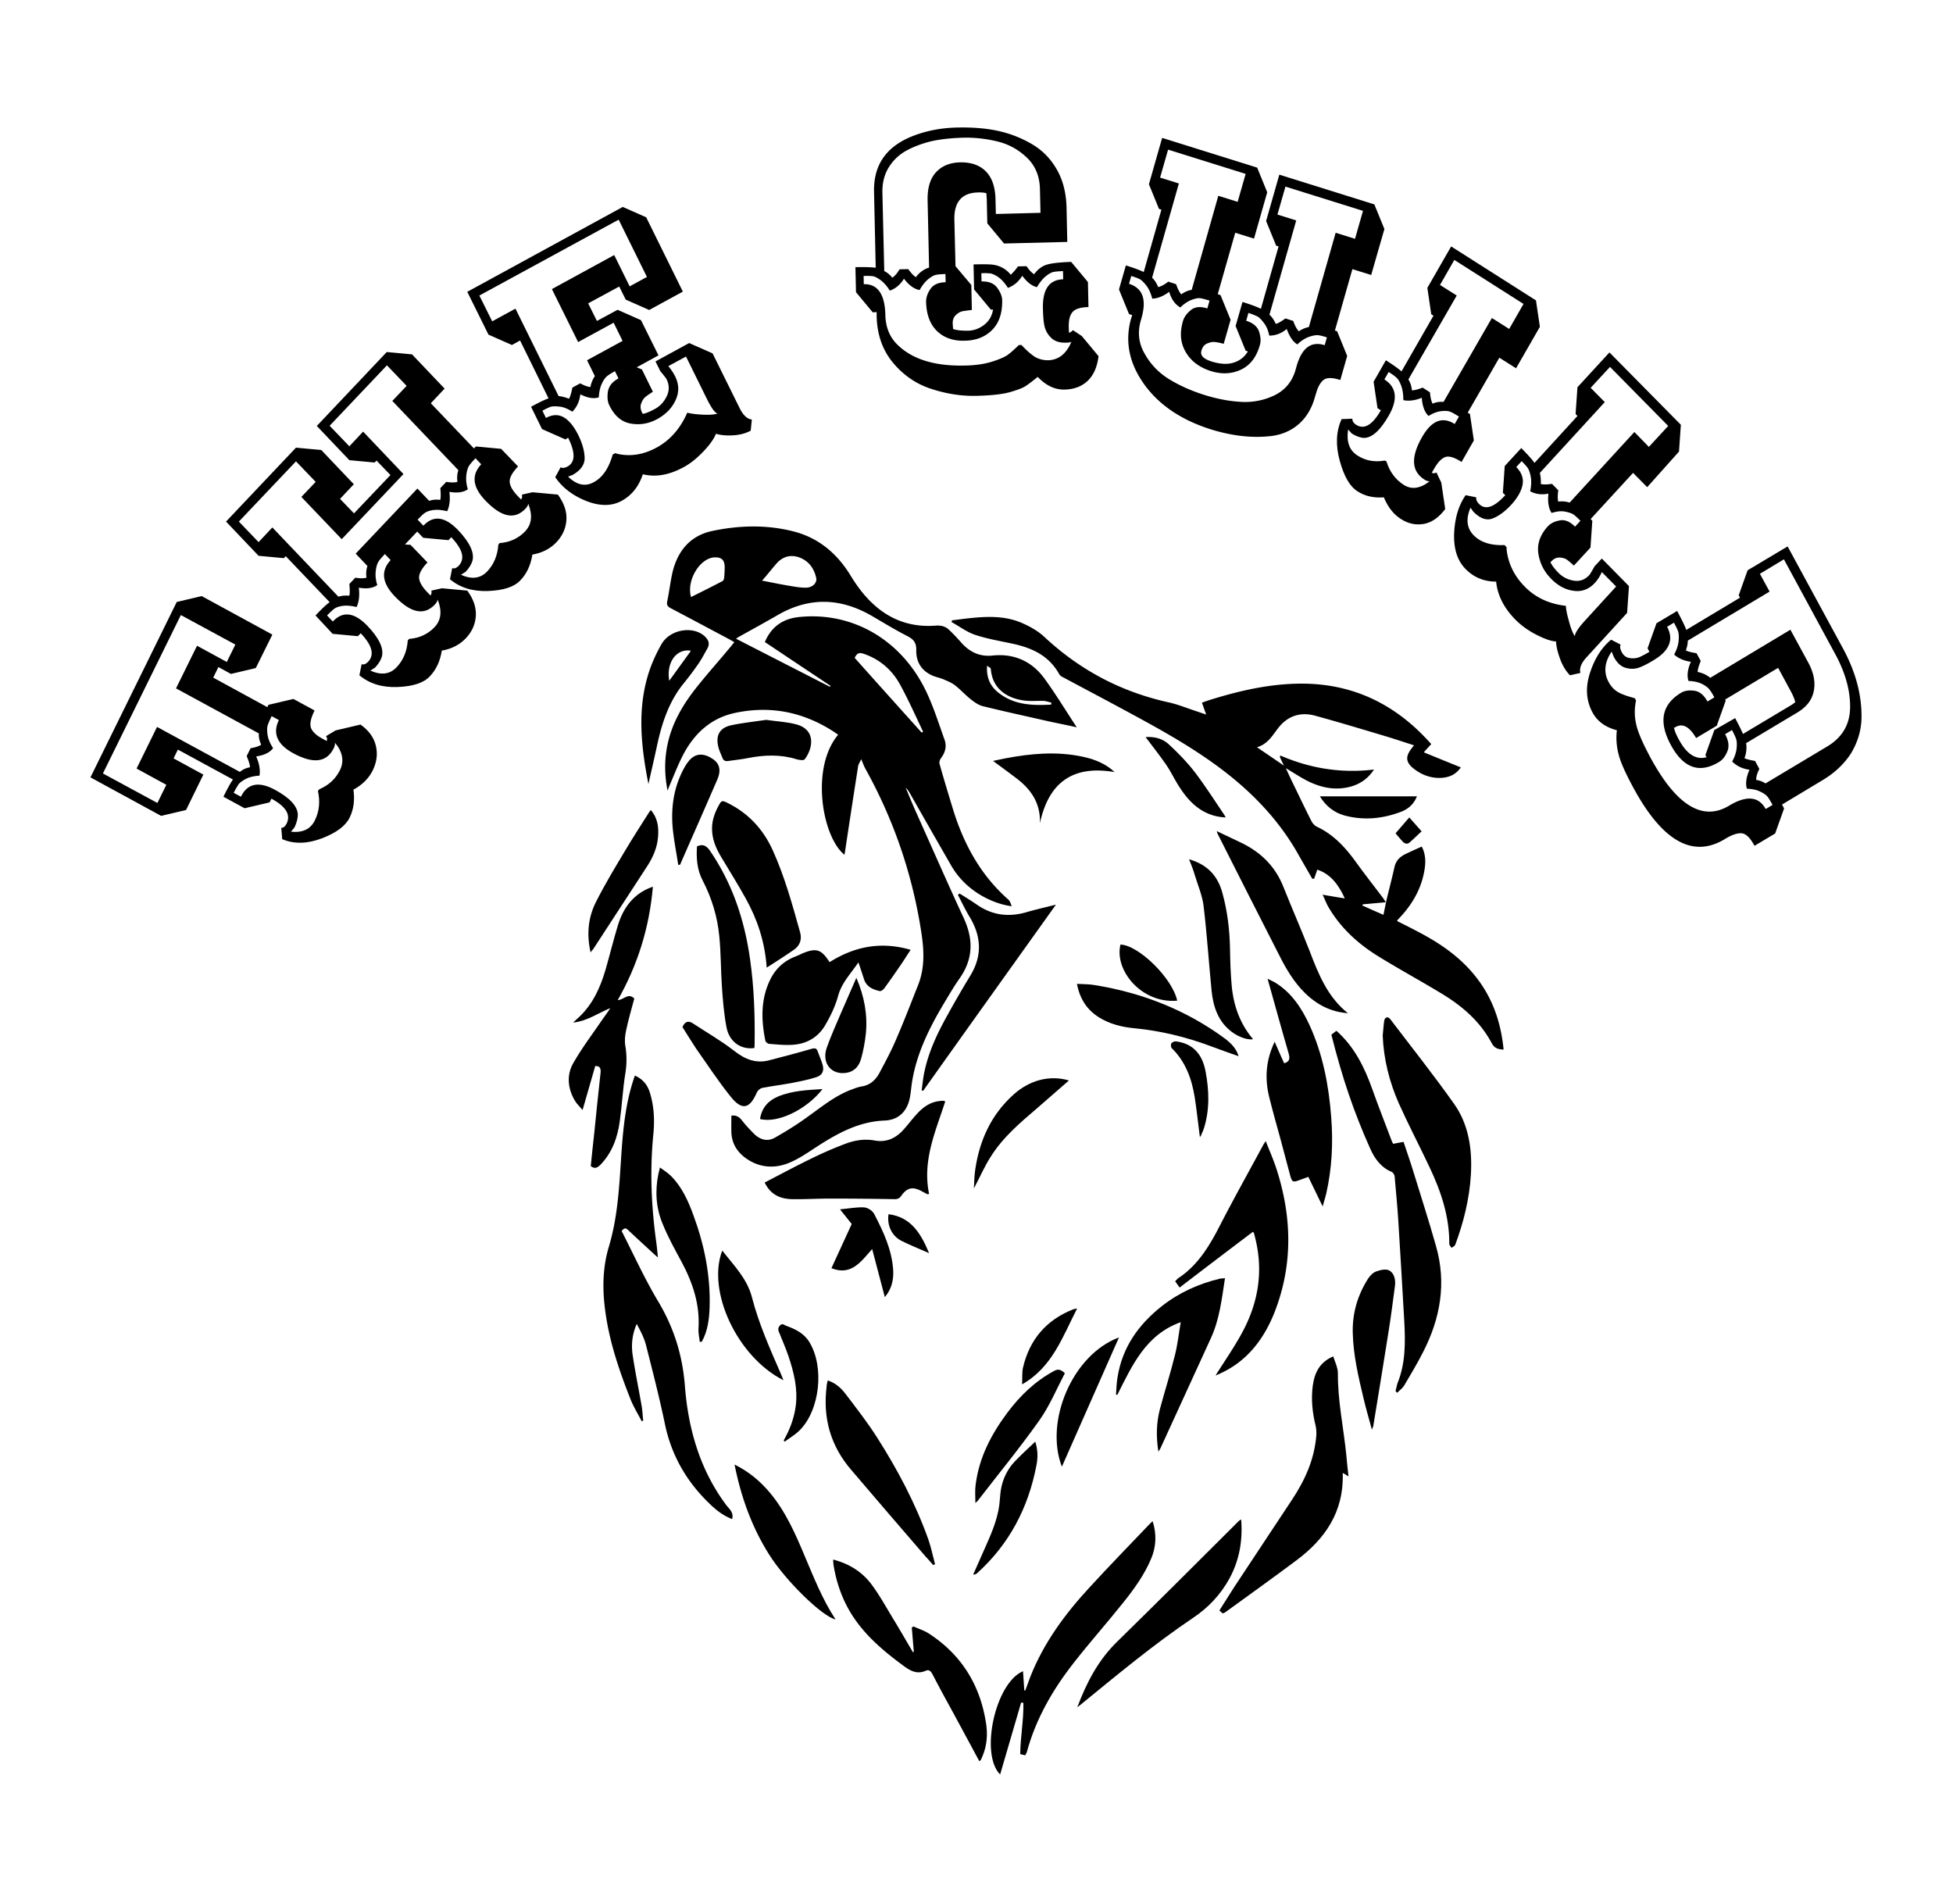 <svg width="475" height="463" viewBox="0 0 475 463" fill="none" xmlns="http://www.w3.org/2000/svg"><path d="m51.856 164.792 13.163 7.181.272-.571 6.061-1.427 5.157 2.806c-.95 1.902-1.221 3.329-.86 4.28.362.903 1.312 1.807 2.76 2.568l1.04.571c.181-.333.136-.761-.135-1.189l2.307-1.379 6.061-1.427c2.081 1.474 3.302 3.234 3.755 5.231.452 1.997.18 3.947-.77 5.897-.95 1.95-2.532 3.519-4.704 4.708.362 2.568.046 4.851-.95 6.848-.995 1.997-3.257 3.662-6.74 4.993-3.528 1.332-6.74 1.427-9.635.191l-.226-2.759c.497.048.95-.333 1.312-1.046 1.04-2.14-.181-4.137-3.71-6.039l-.452.903-6.062 1.427-5.157-2.806c.996-2.045 1.765-3.424 2.308-4.185l-13.39-7.276-1.04 2.14 7.237 3.947-4.207 8.608-6.061 1.426L22 189.045l20.99-42.657 6.061-1.427 17.19 9.368-4.026 8.132-6.062 1.427-3.03-1.664-1.267 2.568Zm8.956 21.78c-.045-.666-.316-1.522-.814-2.711l.95-1.902c1.176-.19 2.036-.475 2.578-.856-.407-.856-.633-1.759-.588-2.758l-20.13-10.938 5.112-10.367 7.238 3.947 2.08-4.232-13.253-7.181-18.954 38.52 13.254 7.181 2.171-4.423-7.238-3.947 4.976-10.129 20.13 10.937c.679-.57 1.493-.951 2.488-1.141Zm16.828 5.374c2.352-.999 4.026-2.568 5.066-4.708s.634-4.375-1.221-6.61c0 .428-.09.903-.317 1.331-1.719 3.472-4.976 3.852-9.816 1.237-3.935-2.14-5.112-4.851-3.528-8.085l-1.764-.951c-.453.951-.77 1.664-.95 2.188-.181.523-.181 1.331-.046 2.33.136.998.589 2.092 1.358 3.281-.815 1.046-2.172 1.712-4.117 1.997.769 1.712 1.04 3.282.814 4.661-1.357.095-2.443.333-3.347.808-.86.476-1.493.904-1.81 1.38-.316.475-.678 1.141-1.13 1.997l1.764.951c1.583-3.281 4.388-3.804 8.323-1.664 3.574 1.949 5.428 3.947 5.519 5.991 0 .952-.272 1.998-.814 3.139l-.86 1.046c2.85.286 4.795-.618 5.836-2.805 1.04-2.14 1.311-4.518.723-7.086l.317-.428Z" fill="#000"/><path d="M76.735 149.669c1.538-1.617 2.67-2.711 3.438-3.234L69.498 135.26l-.453.475-6.152-.571-7.916-8.322 17.009-17.976 6.151.571 7.917 8.322-3.348 3.567 3.393 3.519 8.866-9.321-3.392-3.519-.453.475-6.152-.57-7.916-8.322L94.06 85.612l6.153.57 7.916 8.322-3.348 3.567 10.495 10.986.452-.476 6.152.571 4.117 4.28c-1.448 1.521-2.126 2.805-2.036 3.804.091.999.724 2.092 1.9 3.329l.86.904c.271-.286.316-.666.226-1.189l2.578-.571 6.152.571c1.538 2.092 2.217 4.137 2.081 6.182-.136 2.045-.95 3.852-2.443 5.421-1.492 1.57-3.437 2.568-5.835 2.996-.407 2.568-1.357 4.613-2.895 6.23-1.493 1.617-4.116 2.473-7.871 2.615-3.755.143-6.831-.808-9.273-2.853l.542-2.711c.498.191.996.001 1.584-.57 1.583-1.712.995-3.995-1.81-6.943l-.678.713-6.152-.571-1.448-1.521-2.985 3.138 1.357.095 4.116 4.28c-1.447 1.522-2.126 2.806-2.035 3.805.09.999.723 2.092 1.899 3.329l.86.903c.271-.285.317-.666.226-1.189l2.578-.57 6.153.57c1.538 2.093 2.216 4.138 2.08 6.183-.135 2.044-.95 3.852-2.442 5.421-1.493 1.569-3.438 2.568-5.836 2.996-.407 2.568-1.357 4.613-2.895 6.23-1.493 1.617-4.116 2.473-7.87 2.615-3.755.143-6.832-.808-9.274-2.853l.543-2.711c.497.191.995 0 1.583-.57 1.583-1.712.995-3.995-1.81-6.944l-.678.714-6.152-.571-4.162-4.47Zm8.233-4.803c.136-.618.136-1.569 0-2.853l1.448-1.522c1.176.19 2.035.19 2.714 0-.136-.951-.09-1.902.226-2.854l-2.85-2.996 15.018-15.836 2.85 2.996c.769-.285 1.674-.38 2.714-.237.136-.619.136-1.57 0-2.854l1.448-1.522c1.176.191 2.036.191 2.714 0-.136-.951-.09-1.902.226-2.853L95.418 97.501l3.483-3.662-4.795-4.994-13.933 14.695 4.795 4.993 3.347-3.566 9.817 10.319-15.019 15.836-9.816-10.272 3.483-3.662-4.794-4.993-13.888 14.647 4.795 4.994 3.347-3.567 16.06 16.835c.768-.238 1.673-.333 2.668-.238Zm14.52 10.51c2.489-.191 4.57-1.142 6.198-2.854 1.629-1.712 1.855-3.947.769-6.705-.09.428-.317.808-.678 1.189-2.624 2.758-5.836 2.092-9.726-1.95-3.167-3.281-3.483-6.23-1.04-8.845l-1.403-1.474c-.724.76-1.221 1.331-1.538 1.807-.316.475-.543 1.189-.678 2.235-.136 1.046-.046 2.187.362 3.519-1.086.761-2.579.951-4.479.618.226 1.902.045 3.472-.543 4.708-1.312-.333-2.442-.428-3.438-.285-.95.142-1.673.428-2.08.761-.408.333-.996.856-1.674 1.569l1.402 1.474c2.443-2.615 5.248-2.235 8.414 1.046 2.85 2.996 4.026 5.469 3.528 7.467-.271.903-.814 1.807-1.673 2.71l-1.131.714c2.623 1.189 4.75.903 6.378-.809 1.628-1.712 2.533-3.899 2.714-6.515l.317-.38Zm22.031-23.303c2.488-.19 4.568-1.141 6.197-2.853 1.628-1.712 1.855-3.947.769-6.705-.091.428-.317.808-.679 1.189-2.623 2.758-5.835 2.092-9.725-1.95-3.167-3.282-3.484-6.23-1.041-8.845l-1.402-1.475c-.724.761-1.221 1.332-1.538 1.807-.317.476-.543 1.189-.679 2.236-.135 1.046-.045 2.187.362 3.519-1.085.761-2.578.951-4.478.618.226 1.902.045 3.471-.543 4.708-1.312-.333-2.443-.428-3.438-.285-.95.142-1.674.428-2.081.76-.452.333-.995.856-1.673 1.57l1.402 1.474c2.443-2.616 5.247-2.235 8.414 1.046 2.85 2.996 4.026 5.469 3.528 7.466-.271.904-.814 1.808-1.674 2.711l-1.13.713c2.623 1.189 4.749.904 6.378-.808 1.628-1.712 2.533-3.9 2.714-6.515l.317-.381Z" fill="#000"/><path d="M179.918 99.308c.859 1.712 1.855 2.615 2.94 2.71l-.271 2.711c-1.222.666-2.669 1.046-4.298 1.141-1.673.095-3.03-.047-4.161-.38-.453 1.189-1.448 2.615-3.031 4.28-1.583 1.664-3.212 2.996-4.931 3.899-3.438 1.855-6.695 2.426-9.816 1.665-.995 2.996-2.714 5.136-5.157 6.467-2.443 1.332-5.338 1.332-8.685 0-3.302-1.331-5.79-3.281-7.464-5.754l1.312-2.425c.407.285.995.19 1.719-.19 1.855-1.047 1.9-3.377.09-6.991l-.633.428-5.7-2.52-2.669-5.422c1.991-1.094 3.393-1.76 4.253-2.045l-6.922-14.076-1.99 1.094-5.7-2.52-5.156-10.415 37.817-20.64 5.699 2.52 8.912 18.072-8.188 4.47-5.7-2.52-1.583-3.187-7.554 4.09 2.126 4.28 5.021-2.71 5.7 2.52 4.252 8.56-5.293 2.901 1.267.523 2.669 5.421c-.724.476-1.312.856-1.719 1.19-.453.332-.814.855-1.086 1.569-.316.713-.226 1.521.181 2.33l.136.285c.769-.095 1.764-.523 2.985-1.189 1.222-.666 2.172-1.664 2.85-3.043.679-1.38.679-2.806-.045-4.233-.136-.238-.633-.903-1.493-1.902l-1.176-2.378 8.188-4.47 5.699 2.52 6.605 13.364Zm-41.527-2.33c.317-.571.589-1.475.815-2.711l1.9-1.046c1.04.57 1.9.855 2.488.903a7.157 7.157 0 0 1 1.085-2.663l-1.9-3.852 8.64-4.708-2.171-4.423-8.64 4.708L134.23 70.3l15.154-8.275 3.754 7.609 4.207-2.283-6.876-13.933-33.881 18.451 3.121 6.277 5.655-3.09 10.494 21.257a9.477 9.477 0 0 1 2.533.665Zm25.785-5.517c.995 1.997 1.04 3.9.136 5.85-.86 1.901-2.353 3.423-4.388 4.565-2.081 1.141-4.207 1.521-6.469 1.141-2.262-.38-3.981-1.855-5.247-4.423-.453-.903-.543-1.997-.362-3.329.226-1.331 1.04-2.425 2.578-3.233l-.859-1.76c-.86.476-1.493.856-1.9 1.189-.407.333-.86.904-1.267 1.807-.452.904-.678 2.045-.769 3.376-1.266.381-2.759.143-4.478-.76-.226 1.76-.86 3.138-1.945 4.232-1.131-.713-2.172-1.141-3.122-1.236-.949-.096-1.673-.096-2.171.047-.497.19-1.131.476-1.99.951l.859 1.76c1.583-.856 3.031-.904 4.343-.143 1.312.761 2.443 2.188 3.483 4.233 1.04 2.092 1.538 3.947 1.583 5.611.046 1.665-.995 3.091-2.985 4.185l-1.041.381c2.081 2.044 4.207 2.52 6.288 1.331 2.126-1.141 3.619-3.376 4.569-6.705l.633-.333.407.143c3.212.76 6.469.237 9.681-1.522 3.211-1.76 5.699-4.566 7.418-8.465.634.19 1.81.38 3.529.475 1.719.096 2.985 0 3.8-.237-.679-.286-1.493-1.427-2.534-3.52l-5.111-10.367-4.298 2.33c.634.761 1.176 1.57 1.629 2.426Z" fill="#000"/><path d="M245.826 66.827a13.568 13.568 0 0 0 1.764-2.045l2.081-.047c.679.998 1.267 1.617 1.855 1.95.905-1.237 1.99-2.045 3.257-2.378 1.221-.333 3.166-.523 5.745-.619l4.071 4.899.136 6.087c-1.991.047-3.302.475-3.936 1.284-.633.808-.904 1.997-.859 3.614l.045 1.332c.362-.048.679-.286.95-.619l2.171 1.427 4.072 4.898c-.317 2.616-1.177 4.613-2.624 5.992-1.448 1.38-3.348 2.093-5.655 2.14-2.307.048-4.478-.95-6.514-3.09-1.266 1.045-2.216 1.759-2.94 2.234-.724.476-1.99.951-3.8 1.475-1.854.523-4.523.808-8.052.903-3.528.095-7.147-.428-10.856-1.617-3.71-1.141-6.876-3.281-9.454-6.325-2.579-3.043-3.981-6.895-4.072-11.508v-.904l-.95.048-4.071-4.898-.136-6.088c2.307-.047 3.981 0 4.931.143l-.407-18.499c-.136-6.515 2.986-10.985 9.364-13.506 3.257-1.284 6.83-1.997 10.721-2.092 3.89-.095 7.328.19 10.268.856 2.94.666 5.655 1.76 8.143 3.234 2.488 1.474 4.478 3.519 5.971 6.134 1.493 2.616 2.262 5.707 2.352 9.178l.181 8.418-15.38.38-4.071-4.898-.136-5.992-.091-1.332c-.497-.142-1.176-.237-2.08-.19-3.891.095-5.836 2.33-5.7 6.753l.271 11.176 3.845 4.565.136 6.087c-.905.095-1.628.19-2.171.285-.543.096-1.131.381-1.674.904-.588.523-.86 1.237-.814 2.188l.09 1.236c.86.333 2.036.428 3.529.428 1.492 0 2.849-.523 4.026-1.427 1.176-.903 1.899-2.14 2.171-3.709h-.543l-4.071-4.898-.136-6.087c1.81-.048 3.121-.048 3.981 0 2.081.095 3.845.95 5.066 2.52Zm-4.478 13.363c-1.674 1.712-3.89 2.616-6.695 2.663-2.805.096-5.066-.713-6.74-2.33-1.674-1.617-2.579-3.947-2.669-7.038-.045-1.046.317-2.14 1.04-3.186.724-1.094 1.946-1.617 3.71-1.665l-.045-1.997c-.996.047-1.765.095-2.262.19-.498.095-1.131.428-1.9 1.046-.769.619-1.448 1.475-2.126 2.663-1.312-.237-2.579-1.14-3.8-2.758-.905 1.474-2.081 2.426-3.438 2.901-.724-1.141-1.493-1.997-2.262-2.568-.814-.57-1.447-.903-1.945-.951-.497-.047-1.221-.095-2.171-.047l.045 1.997c3.393-.095 5.157 2.473 5.247 7.609.091 2.996 1.131 5.469 3.167 7.323 3.619 3.424 9.047 5.041 16.285 4.85 2.533-.047 4.704-.38 6.514-.95 1.809-.57 3.076-1.141 3.754-1.617.724-.523 1.629-1.332 2.76-2.425h.633c1.176 1.284 2.262 2.235 3.212 2.853.95.57 2.035.856 3.211.856 2.579-.048 4.479-1.57 5.7-4.47-.317.142-.769.19-1.357.19-1.583.047-2.805-.38-3.619-1.236-.859-.856-1.357-1.808-1.583-2.901-.226-1.047-.317-2.473-.362-4.233-.09-4.613 1.538-6.943 4.931-7.038l-.046-1.997c-.949.047-1.673.095-2.216.19-.543.095-1.176.428-1.945 1.046-.769.618-1.493 1.522-2.171 2.663-1.177-.238-2.353-1.141-3.574-2.758-.905 1.474-2.081 2.425-3.483 2.948-.724-1.14-1.493-1.997-2.262-2.568-.814-.57-1.493-.856-1.99-.95-.543-.048-1.267-.096-2.217-.048l.045 1.997c1.764-.047 3.031.476 3.8 1.522.769 1.046 1.221 2.092 1.221 3.09.046 3.044-.723 5.422-2.397 7.134Zm-24.337-12.65c.633-.428 1.221-1.093 1.764-2.044l2.126-.048c.724.999 1.312 1.617 1.855 1.95.905-1.19 1.99-1.95 3.212-2.33l-.362-16.407c-.045-2.9.588-5.136 1.99-6.705 1.403-1.57 3.393-2.426 5.971-2.473 2.579-.048 4.66.666 6.152 2.14 1.493 1.474 2.307 3.71 2.398 6.658l.09 3.756 10.857-.285-.136-5.897c-.09-3.043-1.131-5.564-3.166-7.514-2.036-1.95-4.433-3.28-7.193-3.947-2.759-.666-5.609-.998-8.504-.903-2.895.095-5.428.38-7.554.856-2.126.523-4.117 1.236-5.971 2.235a11.41 11.41 0 0 0-4.388 4.137c-1.086 1.76-1.584 3.805-1.538 6.135l.452 19.07a5.4 5.4 0 0 1 1.945 1.616Z" fill="#000"/><path d="m333.493 66.875-4.569-1.427-4.252 14.933.543.19 2.443 5.992-1.674 5.85c-1.945-.62-3.257-.62-4.026-.048-.769.57-1.402 1.664-1.855 3.233l-.316 1.046c-.769 2.759-2.126 4.946-3.936 6.516-1.809 1.569-4.026 2.52-6.469 2.853-4.614.571-9.544.048-14.792-1.569-7.283-2.283-12.756-5.992-16.375-11.08-3.619-5.09-4.659-10.416-3.121-15.884l.271-.856-.769-.238-2.443-5.992 1.674-5.85c2.081.666 3.529 1.19 4.343 1.617l4.297-15.17-.588-.19-2.443-5.992 3.212-11.27 23.116 7.228 2.442 5.992-3.211 11.27-4.569-1.426-4.252 14.932.678.238 2.443 5.992-1.674 5.85c-.859-.239-1.583-.381-2.126-.429-.543-.095-1.176.048-1.855.333-.723.285-1.221.904-1.447 1.807-.317 1.142.543 1.998 2.578 2.616 2.036.618 3.8.713 5.293.238 1.493-.476 2.624-1.38 3.438-2.711l-.543-.19-2.443-5.992 1.674-5.85c2.171.666 3.664 1.237 4.478 1.665l4.298-15.17-.588-.19-2.443-5.993 3.212-11.27 23.115 7.228 2.443 5.992-3.212 11.176Zm-49.126 25.347c2.488 1.522 5.338 2.806 8.504 3.804 3.167.999 6.243 1.57 9.093 1.712a16.435 16.435 0 0 0 8.142-1.664c2.533-1.284 4.207-3.329 5.021-6.23l.227-.808c1.266-4.423 3.528-6.135 6.83-5.089l.543-1.902c-.905-.285-1.629-.476-2.126-.523-.498-.048-1.221.047-2.171.38-.95.333-1.9.904-2.896 1.855-1.04-.618-1.899-1.855-2.578-3.757-1.312 1.094-2.714 1.617-4.252 1.617-.271-1.332-.724-2.378-1.357-3.139-.588-.808-1.131-1.331-1.629-1.569a15.837 15.837 0 0 0-2.08-.809l-.543 1.903c1.673.523 2.714 1.426 3.121 2.615.407 1.237.498 2.378.181 3.377-.814 2.853-2.352 4.85-4.569 5.897-2.216 1.046-4.704 1.189-7.373.333-2.669-.856-4.705-2.33-6.017-4.518-1.312-2.188-1.583-4.708-.723-7.61.271-.998.949-1.901 1.945-2.71.995-.808 2.352-.903 3.98-.38l.543-1.903c-.904-.285-1.628-.475-2.171-.57-.543-.095-1.267.047-2.171.38-.905.333-1.855.951-2.76 1.855-1.221-.666-2.171-1.95-2.714-3.805-1.402 1.047-2.759 1.617-4.116 1.665-.362-1.332-.815-2.378-1.448-3.186-.633-.809-1.176-1.332-1.628-1.57-.453-.237-1.131-.475-2.036-.76l-.543 1.902c3.302 1.046 4.298 3.757 3.076 8.18l-.226.808c-.814 2.853-.498 5.564.995 8.084a16.719 16.719 0 0 0 5.926 6.135Zm-2.669-22.399c.724-.19 1.538-.618 2.443-1.331l1.9.618c.407 1.141.814 1.997 1.266 2.473.769-.57 1.629-.951 2.534-1.094l6.468-22.874 4.705 1.474 1.945-6.8-18.863-5.897-1.945 6.8 4.568 1.427-6.514 22.921c.634.571 1.086 1.332 1.493 2.283Zm28.589 8.94c.588-.142 1.402-.618 2.352-1.33l1.9.617c.407 1.19.86 1.998 1.357 2.52a6.956 6.956 0 0 1 2.443-1.045l6.514-22.922 4.705 1.474 1.945-6.8-18.864-5.897-1.945 6.8 4.569 1.427-6.514 22.921c.633.571 1.131 1.332 1.538 2.236Z" fill="#000"/><path d="m368.732 89.559-4.072-2.568-7.69 13.363.543.333.95 6.42-2.985 5.231c-1.765-1.141-3.122-1.522-3.981-1.189-.905.333-1.764 1.236-2.624 2.711l-.633 1.093c.317.191.678.191 1.131-.047l1.176 2.473.95 6.42c-1.538 2.045-3.302 3.281-5.202 3.614-1.945.333-3.8-.048-5.564-1.189-1.81-1.141-3.167-2.901-4.162-5.279-2.443.191-4.614-.285-6.423-1.474-1.855-1.189-3.257-3.614-4.298-7.418-1.04-3.757-.904-7.181.453-10.13l2.623-.095c-.045.523.226 1.046.905 1.474 1.945 1.237 3.935.095 6.016-3.519l-.814-.523-.95-6.42 2.986-5.231c1.854 1.189 3.121 2.092 3.8 2.71l7.78-13.553-.543-.333-.95-6.42 5.79-10.081 20.628 13.125.95 6.42-5.79 10.082Zm-31.53 22.636c.769 2.521 2.172 4.375 4.117 5.659 1.945 1.284 4.071.999 6.378-.808-.407 0-.859-.143-1.267-.428-3.166-1.997-3.347-5.469-.542-10.367 2.307-3.995 4.93-5.041 7.916-3.139l1.04-1.807c-.859-.523-1.538-.951-2.035-1.141-.498-.238-1.222-.286-2.217-.19-.995.095-2.035.475-3.166 1.188-.95-.951-1.493-2.425-1.629-4.422-1.674.665-3.166.856-4.478.57 0-1.426-.181-2.615-.543-3.566-.362-.951-.769-1.617-1.176-1.95-.407-.38-1.041-.809-1.855-1.332l-1.04 1.807c2.985 1.903 3.347 4.851 1.04 8.846-2.081 3.614-4.116 5.421-6.061 5.374-.905-.048-1.855-.428-2.895-1.047l-.905-.998c-.453 2.948.271 5.041 2.262 6.325 1.99 1.284 4.207 1.664 6.649 1.236l.407.19Zm6.198-17.262c.633 0 1.492-.238 2.623-.666l1.765 1.141c.09 1.236.316 2.14.633 2.758.814-.38 1.719-.523 2.669-.428l11.761-20.401L367.058 80l3.483-6.087-16.828-10.7-3.483 6.087 4.072 2.568L342.54 92.27c.453.714.769 1.57.86 2.663Z" fill="#000"/><path d="m400.623 118.472-3.438-3.471-10.314 11.223.407.428-.452 6.515-4.026 4.375c-.633-.57-1.176-1.046-1.629-1.379-.452-.333-1.04-.523-1.764-.571-.769-.047-1.447.238-2.081.904l-.226.238c.362.761.995 1.617 1.991 2.615.995.999 2.216 1.617 3.664 1.855 1.447.238 2.714-.19 3.8-1.379.18-.19.588-.904 1.266-2.093l1.764-1.902 6.605 6.706-.453 6.515-9.861 10.795c-1.267 1.379-1.809 2.663-1.493 3.804l-2.533.571c-.995-.999-1.809-2.33-2.397-3.947-.589-1.617-.95-3.044-.996-4.28-1.176-.048-2.804-.618-4.84-1.665-2.035-1.046-3.709-2.282-5.066-3.661-2.76-2.806-4.343-5.897-4.66-9.226-2.985 0-5.473-1.046-7.463-3.091-1.991-2.045-2.896-4.899-2.76-8.655.181-3.757 1.086-6.801 2.805-9.274l2.578.523c-.09.523.136 1.047.679 1.617 1.538 1.522 3.619.856 6.378-2.14l-.588-.57.452-6.516 4.026-4.375c1.584 1.617 2.669 2.806 3.212 3.615l10.449-11.414-.452-.475.452-6.515 7.781-8.465 17.37 17.595-.452 6.515-7.735 8.655Zm-12.666 23.208c-1.448 1.617-3.212 2.282-5.202 1.997-1.991-.238-3.845-1.236-5.519-2.948s-2.714-3.71-3.076-6.088c-.362-2.33.407-4.565 2.307-6.657.679-.714 1.628-1.189 2.895-1.427 1.267-.238 2.488.285 3.709 1.522l1.312-1.427c-.678-.713-1.221-1.189-1.674-1.522-.407-.285-1.085-.523-2.08-.713-.996-.19-2.036-.048-3.257.333-.724-1.142-.996-2.711-.769-4.708-1.629.333-3.122.143-4.433-.571.271-1.331.316-2.52.135-3.519-.181-.999-.452-1.712-.724-2.14-.316-.428-.814-.999-1.492-1.664l-1.312 1.426c1.312 1.332 1.809 2.758 1.538 4.28-.272 1.522-1.176 3.139-2.714 4.851-1.538 1.664-3.076 2.806-4.569 3.376-1.493.571-3.076 0-4.705-1.664l-.678-.951c-1.176 2.758-.905 4.993.769 6.705 1.674 1.712 4.207 2.521 7.509 2.378l.498.523v.476c.362 3.471 1.854 6.515 4.433 9.13 2.623 2.663 5.926 4.185 9.997 4.661 0 .713.226 1.949.724 3.661.452 1.76.95 2.996 1.447 3.71.045-.761.814-1.95 2.352-3.662l7.69-8.417-3.483-3.519a9.364 9.364 0 0 1-1.628 2.568Zm-13.209-23.968c.588.142 1.493.142 2.714-.048l1.538 1.569c-.181 1.237-.181 2.14 0 2.759.95-.143 1.855-.048 2.76.237l15.742-17.167 3.528 3.614 4.704-5.088-14.158-14.362-4.705 5.088 3.438 3.472L374.522 115c.181.808.271 1.712.226 2.711Z" fill="#000"/><path d="m443.461 189.616-10.042 6.039.497.951-2.171 6.087-5.021 2.996c-1.041-1.949-2.081-2.948-3.121-3.043-1.041-.095-2.443.38-4.207 1.474-7.736 4.613-15.109.428-22.166-12.602-1.9-3.519-3.121-6.23-3.574-8.132a15.628 15.628 0 0 1-.407-5.802c-2.759-.713-4.749-2.14-5.926-4.327-1.538-2.854-1.764-6.04-.633-9.559 1.131-3.519 2.85-6.23 5.157-8.132l2.307 1.189c-.226.523-.09 1.141.317 1.902.407.761 1.04 1.236 1.9 1.379a4.457 4.457 0 0 0 2.261-.19c.679-.285 1.493-.713 2.534-1.332l-.453-.856 2.172-6.087 5.021-2.996c1.131 2.14 1.9 3.662 2.216 4.613l13.073-7.847-.316-.57 2.171-6.087 9.726-5.802 13.525 24.919c3.121 5.802 4.614 11.556 4.433 17.215-.135 2.901-.995 5.612-2.533 8.18-1.628 2.52-3.845 4.66-6.74 6.42Zm-25.422-4.28c-4.75 2.853-8.64 1.426-11.671-4.185-3.031-5.612-2.217-9.844 2.533-12.698.814-.475 1.9-.665 3.166-.475 1.267.143 2.353 1.046 3.212 2.615l1.674-.998c-.452-.856-.86-1.522-1.221-1.95-.317-.428-.95-.904-1.81-1.332-.859-.428-1.945-.665-3.257-.713-.407-1.284-.226-2.853.588-4.66-1.719-.238-3.076-.856-4.071-1.76.633-1.189.995-2.33 1.086-3.329.09-.998.045-1.759-.136-2.33-.181-.523-.543-1.236-.995-2.092l-1.674.998c1.674 3.091.588 5.802-3.212 8.085-1.492.903-2.669 1.521-3.664 1.854-.95.333-2.035.381-3.166.048-1.131-.285-2.126-1.189-2.895-2.616l-.543-1.331c-1.764 2.568-1.991 5.088-.724 7.418.588 1.094 1.402 1.95 2.352 2.473.95.523 2.307.999 3.981 1.427l.317.571c-.407 1.949-.407 3.899.045 5.801.407 1.903 1.583 4.566 3.438 8.037 6.333 11.699 12.711 15.599 19.134 11.747 4.253-2.568 7.238-2.283 8.912.808l1.674-.999c-.453-.856-.86-1.521-1.176-1.949-.317-.428-.905-.856-1.81-1.284-.859-.428-1.945-.666-3.257-.714-.362-1.236-.181-2.758.633-4.613-1.719-.237-3.121-.903-4.206-1.997.633-1.189.995-2.283 1.085-3.281.091-.999.045-1.712-.136-2.235-.18-.524-.497-1.189-.995-2.14l-1.673.998c.859 1.617 1.04 2.996.542 4.185-.497 1.237-1.176 2.093-2.08 2.616Zm3.98-10.7c.95 1.807 1.584 3.091 1.9 3.852l11.852-7.086.859-.618c-.135-.666-.452-1.475-.95-2.426l-3.211-5.944-12.892 7.704.135.285-2.171 6.087-5.021 2.996c-1.629-2.805-3.302-3.661-5.021-2.663l-.362.19c.226.904.633 1.855 1.221 2.901 1.9 3.519 4.162 4.946 6.695 4.233l-.271-.523 2.171-6.087 5.066-2.901Zm2.262 9.749c.633.285 1.493.475 2.578.665L427.9 187c-.543 1.046-.769 1.902-.769 2.663.859.143 1.628.428 2.262.856l15.018-8.988c3.664-2.187 5.519-5.374 5.564-9.511.045-4.137-1.176-8.512-3.709-13.125l-12.395-22.874-5.835 3.519 2.352 4.327-19.904 11.937c.045.618-.135 1.426-.452 2.377.452.238 1.312.476 2.578.666l1.041 1.902c-.498 1.142-.724 1.998-.769 2.664 1.221.237 2.216.713 3.076 1.426l19.496-11.698 4.343 7.989c1.312 2.425 1.764 4.708 1.357 6.848-.407 2.187-1.719 3.899-3.981 5.279l-12.485 7.466a7.253 7.253 0 0 1-.407 3.662Z" fill="#000"/><path d="M157.707 190.662c-1.764-8.988-2.759-17.976 0-26.822.769-2.472 1.855-4.85 3.121-7.085 2.036-3.71 7.736-4.661 10.586-1.998.949.904 1.266 1.807.633 2.949-.679 1.189-1.312 2.425-2.081 3.566a76.87 76.87 0 0 1-3.709 4.946c-3.664 4.518-5.383 9.939-6.56 15.598-.633 2.901-1.311 5.85-1.99 8.846Zm5.067-25.11c1.764-2.425 3.392-4.708 5.066-6.99.045-.095.09-.238.136-.333-3.484-.523-5.971 2.901-5.202 7.323Z" fill="#000"/><path d="M261.885 176.871c-2.759-.619-5.293-1.094-7.781-1.665-5.021-1.141-10.042-2.235-15.063-3.471-.995-.238-1.945-.904-2.805-1.57-1.402-1.093-2.578-2.425-3.98-3.519-.86-.666-1.9-1.046-2.85-1.474-.86-.333-1.765-.523-2.579-.856-2.623-1.141-4.026-3.234-3.98-6.182.045-1.76-.589-2.616-2.036-3.377-2.895-1.474-5.7-3.186-8.55-4.85-7.599-4.471-15.244-4.851-23.025-.381-3.211 1.855-6.423 3.614-9.68 5.422l-.543.38c7.69 3.947 15.245 7.799 22.844 11.699.045-.095.091-.143.136-.238a7918.49 7918.49 0 0 1-15.968-10.653c1.628-3.852 4.523-5.706 8.368-6.087 13.028-1.331 24.925 5.612 30.896 18.167 1.764 3.709 3.031 7.751 4.433 11.651.588 1.617.181 3.138-.859 4.517-.272.333-.452.952-.362 1.332.995 3.567 2.081 7.133 3.166 10.7 2.624 8.703 6.786 16.359 13.526 22.304.452.38.633.998.859 1.664-2.488-.333-4.795-1.189-6.966-2.378-3.257-1.807-5.926-4.327-7.826-7.656a3208.145 3208.145 0 0 1-9.725-17.025c-.362-.618-.679-1.237-1.267-1.76.86 1.998 1.674 4.043 2.579 6.04 3.845 8.56 7.599 17.167 11.535 25.632 2.442 5.279 2.307 10.082-1.086 14.838-1.402 1.997-2.624 4.137-3.89 6.229-3.438 5.802-6.424 11.842-7.555 18.642-.181 1.094-.271 2.235-.452 3.377-.543 3.757-2.669 6.039-6.288 6.182-6.197.238-11.399 3.091-16.466 6.372-2.261 1.475-4.568 3.091-7.056 4.043-3.484 1.331-7.057.998-10.224-1.284-2.035-1.475-3.347-3.472-3.483-6.183-.045-1.331 0-2.663 0-4.137.95-.143 1.764.143 2.488 1.046.95 1.237 1.991 2.331 3.076 3.424 1.493 1.427 3.257 1.902 5.067.856 2.488-1.426 4.93-2.901 7.237-4.565 3.664-2.568 7.102-5.517 11.309-7.086.769-.285 1.583-.618 2.398-.761 2.126-.285 3.573-1.617 4.523-3.471 1.448-2.711 2.895-5.422 4.072-8.227 1.854-4.28 3.528-8.656 5.247-12.983 1.674-4.185 1.447-8.512.769-12.888-2.171-14.124-6.74-27.392-13.616-39.756-.317-.571-.543-1.237-.995-2.283-.362.809-.724 1.332-.769 1.855a3256.322 3256.322 0 0 0-3.167 20.639c-.045.238-.09.476-.135.761-5.429-4.375-8.324-21.115-1.538-29.199a50.307 50.307 0 0 0-1.177-.809c-7.463-4.803-15.47-6.325-24.02-4.47-5.473 1.189-9.499 4.661-12.259 9.701-1.311 2.426-2.307 5.041-3.392 7.562-.181.428-.362.856-.634 1.617-.723-3.662-.769-7.039-.181-10.367 1.041-5.897 3.981-10.748 7.6-15.218 2.443-3.044 5.066-5.992 7.6-9.036.362-.428.723-.903 1.221-1.474-.407-.238-.769-.476-1.131-.666-4.75-2.52-9.545-5.088-14.34-7.609-.723-.38-1.04-.761-.859-1.664.498-2.378.769-4.803 1.312-7.181 1.312-5.326 4.478-8.845 9.635-9.939 6.559-1.379 13.164-1.569 19.723.095 5.971 1.522 10.494 5.184 13.842 10.605 1.719 2.853 3.709 5.469 6.197 7.609 4.252 3.662 9.183 5.136 14.611 4.708 1.312-.095 2.398.19 3.302 1.094a44.786 44.786 0 0 1 2.896 3.043c2.08 2.33 4.523 3.472 7.644 3.139 5.067-.523 9.409 1.284 12.531 5.516 2.714 3.71 5.157 7.752 7.916 11.937Zm-37.727 1.284c.136-.048.227-.143.362-.191-1.809-3.804-3.528-7.656-5.519-11.318-1.99-3.709-5.021-6.325-8.956-7.656-1.086-.381-1.674-.095-2.172.998 5.429 6.088 10.857 12.127 16.285 18.167Zm-38.812-36.951c2.262.428 4.252.856 6.243 1.189 1.447.238 2.849.523 4.297.523 1.674.048 2.895-1.141 2.624-2.378-.543-2.425-1.9-4.185-4.162-4.993-1.99-.713-3.89-.238-5.383 1.379-1.176 1.332-2.262 2.758-3.619 4.28Zm-17.28 3.995c2.579-1.284 5.157-2.568 7.69-3.9.181-.095.317-.475.362-.713.09-.904.136-1.807.136-2.758-.045-1.617-.724-2.283-2.262-2.283-3.619-.048-7.102 5.469-5.926 9.654Zm87.576 26.155c.046-.142.046-.285.091-.475-.633-.143-1.267-.381-1.9-.428-1.448-.048-2.895.095-4.343-.048-4.297-.428-8.142-2.758-8.504-7.704 0-.285-.588-.523-.905-.808-.226 2.805.724 4.898 2.579 6.42 3.89 3.186 8.414 3.281 12.982 3.043Z" fill="#000"/><path d="M331.322 220.194a345.46 345.46 0 0 0 5.157 2.282c.271-1.284.497-2.52.769-3.709.633-2.615 1.311-5.231 1.9-7.847.361-1.712 1.447-2.663 2.895-3.328a146.72 146.72 0 0 1 3.754-1.712c.86 1.664.995 3.424.724 5.278-.679 4.756-2.94 8.655-6.107 12.032l-.543.57c-.045.048-.045.096-.045.238 1.764.904 3.528 1.76 5.293 2.711 5.79 3.043 11.037 6.753 14.927 12.317 3.348 4.803 5.067 10.224 5.655 16.216-1.267-.047-2.217-.285-2.895-1.569-2.895-5.421-7.374-9.178-12.395-12.174-5.111-3.091-10.359-5.945-15.425-9.083-4.795-2.996-8.957-6.801-11.897-11.842-.498-.856-.86-1.854-1.402-2.996 1.899.333 3.573.618 5.383.904-1.493-3.282-3.393-5.897-6.695-6.991-.226.713-.498 1.474-.769 2.235-.136 0-.317-.047-.453-.047-1.221-2.14-2.488-4.28-3.709-6.468-5.157-8.893-12.214-15.788-20.311-21.59-7.69-5.517-16.013-9.892-24.291-14.362-4.072-2.187-8.143-4.327-12.214-6.515-.407-.19-.859-.476-1.04-.856-2.624-4.66-6.876-6.42-11.626-7.419-2.94-.618-5.971-1.141-8.821-2.092-1.99-.666-3.8-2.045-5.7-3.091.046-.143.046-.286.091-.428 1.266-.143 2.533-.333 3.845-.476 4.342-.475 8.73-.713 12.892.999 2.036.856 4.116 1.997 5.745 3.519 8.73 8.132 18.728 13.363 30.127 15.884 2.397.523 4.659 1.474 7.011 2.235.634.237 1.312.428 2.217.761-.407-1.094-.679-1.903-1.04-2.901.814-.286 1.583-.571 2.397-.809 7.554-2.33 15.199-3.994 23.115-3.804 12.033.333 22.03 5.374 30.263 14.694-.588.619-1.131 1.237-1.809 1.998 3.031 1.236 5.926 2.425 9.002 3.662-1.403 2.044-3.348 2.568-5.383 2.568-2.262-.048-4.298-.856-6.107-2.283-1.855-1.474-2.036-2.853-.588-4.756.181-.285.407-.523.678-.903-2.533-.809-4.93-1.617-7.328-2.33-5.564-1.665-11.083-3.329-16.647-4.851-3.573-.999-6.74 0-9.047 2.996-1.402 1.807-2.533 3.899-5.157 4.66 2.307 1.57 4.253 2.901 6.56 4.471-.453-.904-.724-1.522-.996-2.093.046-.143.091-.238.091-.38 7.328 3.186 14.928 4.375 22.799 3.424-1.448 2.235-3.438 3.566-5.791 4.185-3.618.951-7.102.237-10.404-1.427-1.764-.904-3.392-1.997-5.247-3.091.588 1.236 1.086 2.378 1.628 3.471 1.538 3.139 3.031 6.325 4.614 9.416.272.523.769 1.094 1.267 1.332 4.116 1.902 7.057 5.136 9.68 8.798 2.127 2.948 4.388 5.801 6.56 8.702.181.238.316.476.542.904-1.899.143-3.709.333-5.473.475-.181.096-.181.191-.226.286Z" fill="#000"/><path d="M156.079 345.645c-.95-1.854-2.081-3.661-2.805-5.564-2.759-6.99-5.157-14.076-6.107-21.59-.678-5.136-.588-10.272.905-15.265 2.035-6.753 2.488-13.744 2.94-20.782.407-6.42.905-12.888 2.805-19.07.181-.57.362-1.141.588-1.807 1.855.809 3.031 2.188 3.619 4.042 1.085 3.424 1.221 6.943.859 10.463-.859 8.845-.452 17.595.769 26.298.136 1.046.226 2.045.362 3.424a46.214 46.214 0 0 1-1.855-1.665 511.821 511.821 0 0 1-5.337-4.945c-.498-.476-.905-.761-1.629.19 2.85 5.564 5.519 11.461 8.776 16.93 3.845 6.372 6.016 13.125 6.604 20.686.815 10.605 3.71 20.544 10.088 29.057.724.951 1.855 1.759 1.402 3.376-1.99-.761-3.664-1.997-5.202-3.471-5.7-5.374-9.545-11.842-11.173-19.784-1.312-6.324-2.94-12.602-4.524-18.879-.452-1.855-1.357-3.567-2.307-5.326-1.085 2.473-1.357 4.993-.995 7.513.633 4.233 1.493 8.37 2.217 12.555.181 1.141.226 2.283.361 3.424-.135.095-.271.143-.361.19Z" fill="#000"/><path d="M339.419 338.322c.181-.666.271-1.332.498-1.998 1.945-4.803 1.899-9.843 1.628-14.932-.452-8.132-.95-16.264-1.448-24.396-.226-3.662-.588-7.276-.904-10.938-.045-.38-.362-.903-.679-1.046-2.623-1.094-4.161-3.186-5.292-5.754-3.936-8.798-6.74-17.025-9.409-27.63.407-.333.859-.666 1.221-.951 4.297 3.804 6.785 8.75 8.685 14.076 1.493 4.233 3.167 8.418 4.75 12.65.09.238.226.476.362.761.859-.143 1.628-.333 2.533-.475.86 2.615 1.764 5.135 2.533 7.703 1.81 5.85 3.664 11.652 5.338 17.549 2.624 9.083 1.086 17.69-3.121 25.87-1.403 2.758-2.986 5.421-4.569 8.084-.407.714-1.131 1.189-1.719 1.807-.181-.19-.317-.285-.407-.38Z" fill="#000"/><path d="m249.355 426.87-1.222-.285c.046-4.185.86-8.322.769-12.46-.181-.047-.362-.047-.543-.095-1.719 5.85-3.392 11.651-5.111 17.501-4.976-4.946-1.176-22.304 5.564-25.11.09 1.57.226 3.091.316 4.661.091 0 .136.047.227.047.407-1.093.814-2.235 1.221-3.328 3.302-8.37 8.504-15.361 14.43-21.781 4.84-5.279 9.816-10.367 14.747-15.551.136-.142.317-.285.588-.523.995 3.139.86 6.135-.317 8.988-1.673 4.042-4.206 7.514-6.875 10.843-3.936 4.946-8.143 9.654-12.033 14.647-5.066 6.468-9.183 13.553-11.399 21.733-.091.285-.227.428-.362.713Z" fill="#000"/><path d="M327.974 359.056c-.633-.428-.95-.618-1.402-.856.317 9.559-4.388 16.121-11.264 21.257-5.654 4.233-11.444 8.37-17.144 12.508-.724.523-.769.523-1.583-.333 1.221-1.903 2.397-3.805 3.619-5.707 4.659-7.086 9.409-14.172 14.068-21.257 3.121-4.708 5.428-9.797 5.881-15.599.045-.713 0-1.474-.136-2.187-.814-3.282-1.176-6.563-.724-9.939.452-3.187 1.719-5.707 4.976-7.086.407 1.332 1.131 2.711 1.131 4.137-.045 6.658 1.357 13.126 2.036 19.736.135 1.617.316 3.281.542 5.326Z" fill="#000"/><path d="M321.687 293.382c-1.267-2.616-2.353-4.851-3.484-7.181-.769.285-1.492.523-2.216.808-1.538.571-1.764.476-2.217-1.236-.769-2.901-1.538-5.802-2.307-8.655-.95-3.472-1.945-6.943-2.804-10.462-1.086-4.471-.769-8.893 1.357-13.316.814 1.855 1.538 3.567 2.307 5.231 1.357-.38 1.447-1.141 1.085-2.425-1.719-5.897-3.347-11.841-5.111-18.119.859.428 1.447.666 2.035 1.046 3.845 2.426 6.288 6.135 8.188 10.272 3.212 7.039 4.659 14.552 5.247 22.304.498 6.277.181 12.555-1.221 18.689-.226.904-.498 1.807-.859 3.044Z" fill="#000"/><path d="M144.77 259.237c-.995 3.472-1.991 6.895-3.076 10.7-.724-.856-1.403-1.474-1.855-2.235-1.764-2.949-2.081-6.278-.407-9.178 2.171-3.805 4.84-7.276 7.283-10.891.543-.808 1.176-1.569 1.719-2.473-2.941 1.189-5.564 3.139-9.047 3.52.633-.619 1.085-.999 1.538-1.427 3.257-3.091 5.066-7.086 6.333-11.366 1.04-3.614 1.945-7.323 3.03-10.89 1.222-3.995 3.484-7.133 7.193-8.845.362-.191.724-.286 1.312-.524-.86 9.987-3.71 19.07-8.55 27.583 1.403 0 2.533-1.903 4.026-.381-.678 2.568-1.447 5.136-1.99 7.752-.272 1.236-.407 2.568-.181 3.804.362 2.235.362 4.328 0 6.61-.633 3.852-.814 7.8-1.357 11.652-.543 3.994-1.855 7.656-4.705 10.604-.723.714-1.357 1.094-2.352.333.271-2.663.543-5.421.86-8.179.497-4.898.995-9.797 1.538-14.695.045-1.094-.317-1.474-1.312-1.474Z" fill="#000"/><path d="M185.979 287.58c3.936-2.045 7.736-4.09 11.581-5.944a90.736 90.736 0 0 1 8.278-3.567c2.216-.809 4.524-1.141 6.876-.713 2.85.523 5.157-.524 7.056-2.664 1.041-1.141 1.946-2.377 2.986-3.519 1.583-1.807 3.393-3.186 5.835-3.424.272-.047.589-.047.86-.047.136 0 .226.095.452.142-2.352 7.276-5.609 14.362-3.935 22.494-.136.048-.272.048-.407.095-.498-.285-.996-.523-1.493-.808-2.126-1.094-3.438-.809-4.84 1.141-.453.666-.905.856-1.629.856a874.613 874.613 0 0 0-15.787-.142c-3.031 0-6.062.19-9.092.142-2.85-.047-5.248-.998-6.741-4.042Z" fill="#000"/><path d="M336.298 251.866c.135-1.189.181-2.426.362-3.614.18-.952.904-1.142 1.492-.381 5.202 6.848 10.54 13.553 15.516 20.592 3.574 5.041 4.433 11.08 4.071 17.262-.362 5.897-1.764 11.509-3.799 16.978-.136.333-.588.523-.905.761-.181-.333-.543-.619-.543-.952.045-6.705-2.036-12.84-4.84-18.736-2.443-5.184-5.112-10.272-7.464-15.504-2.262-5.183-3.664-10.652-3.89-16.406Z" fill="#000"/><path d="M295.631 334.517c2.171-3.471 4.433-6.705 6.333-10.177 3.981-7.228 5.383-14.932 3.347-23.159-.09-.428-.226-.856-.316-1.284 0-.095-.091-.143-.272-.333a3454.057 3454.057 0 0 0-17.823 13.553c-.362-.523-.678-.951-1.085-1.521.316-.333.588-.666.904-.856 4.614-3.092 7.419-7.704 9.952-12.65 3.393-6.61 7.057-13.126 10.585-19.688.136-.238.272-.428.588-.904.95 2.426 1.9 4.566 2.624 6.801 3.755 11.651 4.026 23.254-.452 34.763-2.624 6.658-6.74 11.984-13.209 14.932-.362.19-.769.333-1.176.523Z" fill="#000"/><path d="M201.767 233.985c6.106-3.852 12.575-5.089 19.722-2.996-.995 1.474-1.854 2.901-2.804 4.232a204.231 204.231 0 0 1-3.619 5.136c-.226.333-.769.714-1.086.666-1.673-.38-3.211-.999-3.845-2.901-.407-1.284-.814-2.52-1.357-4.089-1.854 2.758-4.026 4.898-4.93 8.132-.679 2.52-1.855 4.945-3.167 7.18-1.674 2.854-4.343 4.423-7.554 4.708-1.945.191-3.981-.047-5.971-.19-.362 0-.905-.428-.996-.713-1.04-5.089-1.176-10.129 1.177-14.933 1.311-2.663 3.347-4.517 6.016-5.564.588-.237 1.176-.475 1.719-.76 3.438-1.427 4.659-1.094 6.695 2.092Z" fill="#000"/><path d="M222.258 401.666c-.18-1.95-.316-3.9-.497-5.85l.407-.285c1.267.571 2.624.999 3.8 1.76 7.735 5.041 12.394 12.317 13.842 21.733.452 2.758.226 5.564-.905 8.179-.136.285-.226.571-.362.809-.045.095-.181.142-.362.285a3249.558 3249.558 0 0 0-7.011-12.983 358.127 358.127 0 0 1-4.388-8.179c-.407-.761-.859-1.189-1.674-.809-1.99.856-3.573.095-5.247-1.141-4.976-3.662-9.726-7.609-13.028-13.078-2.081-3.471-3.393-7.276-4.071-11.318-.091-.476-.091-.904-.136-1.522 3.89.999 7.102 2.996 9.409 6.135 2.081 2.806 3.755 5.944 5.609 8.94 1.493 2.473 2.941 4.994 4.434 7.514a.36.36 0 0 1 .18-.19Z" fill="#000"/><path d="M186.477 235.316c-.452-6.372-2.307-11.793-5.112-16.834-1.899-3.424-3.98-6.753-5.971-10.082-1.312-2.187-2.261-4.423-2.216-7.086.045-2.235.859-4.137 1.945-5.992.407-.665.814-.523 1.357-.285 5.202 2.425 9.047 6.372 11.49 11.794 2.895 6.42 4.75 13.173 6.649 19.973.453 1.665-.09 3.091-1.357 4.042-2.08 1.475-4.297 2.854-6.785 4.47Z" fill="#000"/><path d="M301.873 369.518c.407 5.184-.452 9.892-2.804 14.267-2.172 3.995-5.202 7.181-8.821 9.606-9.681 6.515-18.683 14.029-27.775 21.448-.136.095-.271.19-.452.333 2.261-6.04 5.111-11.461 9.635-15.884 9.952-9.749 19.813-19.593 29.675-29.437.09-.095.18-.142.542-.333Z" fill="#000"/><path d="M297.938 310.835c-.769 4.993-1.312 9.939-3.393 14.504l-12.349 26.964c-.091.19-.226.333-.453.714-.588-3.662-.497-6.991.362-10.32 1.176-4.423 2.579-8.75 3.664-13.173.634-2.52.905-5.088 1.403-7.989-8.505 3.043-11.807 10.509-15.426 17.69-.09-.047-.226-.047-.316-.095.09-1.379.135-2.758.362-4.137 1.176-7.419 5.156-12.888 10.72-17.31 4.298-3.377 9.093-5.517 14.295-6.753.317 0 .633-.048 1.131-.095Z" fill="#000"/><path d="M201.314 335.706c1.9.618 3.257 1.855 4.343 3.282 2.669 3.519 5.383 6.99 7.735 10.7 4.931 7.751 9.274 15.931 12.395 24.681.678 1.95 1.086 3.995 1.628 6.039-.135.048-.316.143-.452.191-.679-.761-1.312-1.522-1.99-2.235-6.017-6.991-12.033-13.934-18.004-20.972-4.931-5.755-6.876-12.507-5.926-20.164 0-.475.136-.951.271-1.522Z" fill="#000"/><path d="M327.839 246.397c-4.117-.285-7.555-2.045-10.54-4.993-2.579-2.568-4.433-5.659-6.062-8.893-5.066-9.892-10.087-19.831-15.109-29.77-.045-.095-.09-.238-.181-.618 1.855.903 3.574 1.712 5.293 2.52 4.931 2.235 8.776 5.659 10.902 11.033 2.081 5.231 4.342 10.367 6.378 15.598 2.171 5.707 4.433 11.271 9.319 15.123Z" fill="#000"/><path d="M169.514 205.832c1.311-.618 2.216-.285 3.121.999 5.428 7.894 8.414 16.739 9.771 26.298.995 6.848 1.221 13.696 1.131 20.592 0 .38-.046.76-.046 1.141-3.257.475-6.106-1.474-6.785-4.993-.633-3.282-.905-6.658-1.131-9.987-.271-4.09-.226-8.18-.633-12.222-.452-4.755-1.855-9.321-4.026-13.506-1.402-2.663-1.583-5.421-1.402-8.322Z" fill="#000"/><path d="M165.985 249.773c.588-1.379 1.448-1.617 2.533-.903 3.393 2.235 6.967 4.28 10.133 6.753 2.624 2.045 5.248 3.043 8.414 2.235 3.438-.904 6.921-1.807 10.359-2.806.724-.19 1.176-.19 1.448.618.362 1.047.859 2.093 1.176 3.186.452 1.522 0 2.616-1.493 3.092-1.9.618-3.845.998-5.79 1.379-2.443.475-4.931.761-7.374 1.236-.497.095-1.085.618-1.311 1.094-1.719 3.995-3.574 4.47-6.288 1.141-3.031-3.757-5.745-7.894-8.55-11.889-1.131-1.712-2.171-3.424-3.257-5.136Z" fill="#000"/><path d="M178.651 356.155c3.438 1.712 6.198 3.995 8.55 6.801 3.89 4.612 6.288 10.129 8.595 15.645 2.216 5.232 4.297 10.463 7.418 15.218-3.211-.666-12.168-9.416-16.194-15.836-4.162-6.61-6.785-13.886-8.369-21.828Z" fill="#000"/><path d="M301.24 256.859c-2.262-.808-4.478-1.569-6.604-2.378-6.062-2.282-12.304-3.804-18.728-4.422-3.031-.286-5.971-.999-8.64-2.663-2.85-1.807-4.614-4.375-5.338-8.132 1.493.095 2.895.047 4.252.285 11.49 1.855 22.211 5.992 31.756 13.03 1.99 1.522 2.85 2.758 3.302 4.28Z" fill="#000"/><path d="M333.674 347.69c-.769-2.806-1.493-5.278-2.081-7.799-1.221-5.136-2.443-10.319-2.578-15.693-.136-4.851 1.176-9.226 3.709-13.221.452-.713 1.176-1.474 1.945-1.759 1.041-.381 2.443-.714 3.257-.238 1.176.666 1.538 2.235 1.357 3.709-.497 3.662-.95 7.324-1.538 10.986-1.221 7.751-2.488 15.455-3.754 23.207-.091.19-.181.333-.317.808Z" fill="#000"/><path d="M170.192 326.338c-.09-1.046-.362-2.045-.316-3.091.407-5.945-1.358-11.223-4.072-16.312-1.673-3.091-3.392-6.182-4.704-9.463-1.583-3.852-1.81-7.942-.95-12.08.09-.38.181-.76.362-1.474.995.761 1.99 1.332 2.759 2.14 2.624 2.663 4.162 6.087 5.428 9.606 2.624 7.134 4.117 14.553 3.891 22.209-.091 2.901-.453 5.802-1.9 8.417-.136 0-.317 0-.498.048Z" fill="#000"/><path d="M289.207 208.971c4.343 1.236 6.967 3.947 8.098 8.179 1.221 4.423 1.764 8.941 1.854 13.554.045 2.996.136 5.992.407 8.988.453 4.898 2.036 9.32 5.202 13.03-1.311.238-3.528-.523-5.156-1.76-3.257-2.425-4.524-5.992-4.931-9.986-.679-6.896-1.131-13.792-1.945-20.64-.317-2.568-1.403-5.088-2.172-7.608-.316-1.189-.814-2.331-1.357-3.757Z" fill="#000"/><path d="M258.99 333.947c-1.991 3.804-3.709 7.942-6.197 11.461-4.75 6.705-9.952 13.03-14.973 19.545-.091.095-.181.19-.589.571 0-1.617-.135-2.996.046-4.328.814-6.705 3.8-12.364 7.69-17.596 3.121-4.184 6.785-7.703 11.354-10.176.905-.523 1.628-.476 2.669.523Z" fill="#000"/><path d="M143.639 231.607c-.995-4.423-.588-8.465 1.266-12.174 2.217-4.423 4.795-8.655 7.329-12.888 1.764-2.948 3.618-5.849 5.473-8.75.136-.238.317-.475.588-.808 1.629 1.902 1.945 4.089 1.764 6.42-.181 2.615-1.176 4.945-2.578 7.133-4.433 6.8-8.821 13.553-13.254 20.354-.181.142-.317.333-.588.713Z" fill="#000"/><path d="M186.341 175.064c2.624.38 5.112.475 7.509 1.141 4.434 1.284 4.026 5.516 1.9 8.417-.135.19-.497.238-.723.238-.453-.048-.905-.095-1.357-.238-3.846-1.189-7.736-1.046-11.671-.285-1.584.333-3.212.475-4.795.713-.769.143-1.267-.047-1.538-.856-.272-.713-.634-1.426-.86-2.187-.859-2.949.045-4.946 2.941-5.612 2.804-.618 5.744-.903 8.594-1.331Z" fill="#000"/><path d="M190.548 335.659c-11.263-5.707-18.682-21.686-14.882-31.53 2.804 3.615 6.061 6.801 7.237 11.414 1.674 6.467 4.388 12.507 7.012 18.546.181.476.362.904.633 1.57Z" fill="#000"/><path d="M164.945 210.302c-.453-3.091-1.086-6.134-1.357-9.226-.407-4.993.362-9.796 2.759-14.219.317-.57.633-1.093 1.041-1.617 1.538-1.997 3.483-2.235 5.745-.808 1.854 1.141 2.352 2.758 1.311 5.184a2237.038 2237.038 0 0 1-6.74 15.408l-2.307 5.278h-.452Z" fill="#000"/><path d="M252.928 200.173c.181-5.089-2.397-8.465-6.016-11.128-1.674-1.237-3.348-2.521-5.383-3.995 1.221-.238 2.081-.475 2.94-.618 6.243-1.189 12.485-1.76 18.773-.428 2.488.523 4.885 1.379 6.966 2.996.181.143.362.333.86.761-9.952-1.712-15.968 2.33-18.14 12.412Z" fill="#000"/><path d="M207.15 297.662c-.814-1.046-1.674-2.093-2.85-3.567 2.171-.19 4.026-.571 5.835-.475.905.047 2.081.808 2.488 1.616 2.217 4.28 4.298 8.656 4.614 13.649.136 2.33-.362 4.565-2.035 6.563-1.041-3.995-2.036-7.752-3.076-11.699-2.669 2.996-5.067 6.61-9.907 4.66 1.674-3.661 3.302-7.181 4.931-10.747Z" fill="#000"/><path d="M258.266 356.678c-4.252-10.985 2.533-27.202 13.887-31.434-4.659 10.557-9.228 20.924-13.887 31.434Z" fill="#000"/><path d="M251.797 350.591c.679 2.14.634 3.995.272 5.802-1.991 10.415-6.695 19.212-14.385 26.155-.226.238-.543.381-.995.381.814-1.855 1.673-3.757 2.488-5.612 1.628-3.709 3.392-7.371 3.89-11.508.136-1.141.181-2.33.362-3.519.452-2.663 1.583-4.946 3.347-6.848 1.538-1.617 3.212-3.139 5.021-4.851Z" fill="#000"/><path d="M259.985 262.756c-2.714 2.33-5.157 4.518-7.645 6.658-4.161 3.566-8.368 7.086-11.354 11.841-1.538 2.378-2.669 5.041-4.116 7.752.09-1.57.09-3.044.316-4.518 1.041-7.229 3.936-13.458 9.274-18.261 3.935-3.567 8.821-4.851 13.525-3.472Z" fill="#000"/><path d="M208.281 237.789c1.945 4.518 2.759 8.988 2.307 13.601-.227 2.045-.588 4.042-1.131 5.992-.498 1.902-1.674 3.234-3.619 3.519-3.709.571-6.062-2.425-4.75-6.134.995-2.806 2.217-5.517 3.393-8.275 1.221-2.758 2.443-5.564 3.8-8.703Z" fill="#000"/><path d="M190.593 350.306c1.493-2.616 2.534-5.326 2.941-8.37.543-4.232-.453-8.227-1.764-12.127-.634-1.854-1.403-3.614-2.126-5.421-.272-.666-.634-1.236 0-1.997.678-.761 1.13-.095 1.628.047 2.217.809 4.297 1.807 5.609 3.995 3.664 6.04 2.533 16.549-2.443 21.448-1.04 1.046-2.397 1.807-3.573 2.71-.045-.047-.181-.142-.272-.285Z" fill="#000"/><path d="M278.622 179.248c1.991-.142 4.117.286 5.7 1.808 2.262 2.092 4.433 4.327 6.333 6.8 2.533 3.329 4.795 6.896 7.147 10.367.091.143.136.285.317.571-2.352-.095-4.343-.761-6.198-1.95-2.397-1.569-4.071-3.804-5.564-6.23-.949-1.569-1.764-3.281-2.804-4.755-1.583-2.283-3.302-4.423-4.931-6.611Z" fill="#000"/><path d="M321.008 193.658h23.613c-.724 1.854-2.036 2.996-3.619 3.662-4.614 1.807-9.364 2.282-14.159.951-2.397-.714-4.342-2.188-5.835-4.613Z" fill="#000"/><path d="M286.312 243.353c-8.685.761-15.335-7.418-13.797-13.648 4.433.143 12.666 8.227 13.797 13.648Z" fill="#000"/><path d="M261.975 318.206c-3.573 6.943-6.061 14.314-13.389 18.451.09-1.617-.046-2.901.226-4.089 1.628-6.944 5.79-11.604 12.123-14.124.226-.096.498-.143 1.04-.238Z" fill="#000"/><path d="M291.831 276.547c-.452-3.471-.769-6.61-1.267-9.749-.723-4.518-2.261-8.655-5.564-11.889-.226-.19-.271-.903-.135-1.141.226-.333.769-.571 1.131-.523 4.161.523 6.468 3.139 7.237 7.419.86 4.612.995 9.178-.407 13.696-.136.475-.362.951-.588 1.426 0 .191-.136.333-.407.761Z" fill="#000"/><path d="M184.849 272.124c.452-2.805 2.035-4.47 4.387-5.468 3.438-1.427 7.102-1.57 10.812-1.808-3.845 4.994-10.993 8.418-15.199 7.276Z" fill="#000"/><path d="M216.106 295.284c5.429.666 7.871 4.66 9.862 9.464-2.398-1.047-4.659-1.95-6.831-3.044-2.307-1.236-3.438-3.804-3.031-6.42Z" fill="#000"/><path d="M342.766 198.794c1.041 1.189 1.946 2.187 2.986 3.376-.86.809-1.809 1.712-2.805 2.616-.678.618-1.266.428-1.854-.19a59.427 59.427 0 0 1-1.674-1.95c1.131-1.284 2.171-2.521 3.347-3.852Z" fill="#000"/><path d="M233.386 217.293c1.358.856 2.76 1.712 4.072 2.615 3.754 2.664 7.78 3.187 12.123 1.95 2.262-.666 4.569-1.189 7.238-1.854-10.902 15.265-21.623 30.245-32.299 45.273-.135-.048-.226-.096-.362-.096.227-1.616.362-3.186.724-4.755 1.041-4.803 3.121-9.178 5.474-13.411a253.266 253.266 0 0 1 5.609-9.701c3.031-4.946 2.714-9.749-.272-14.552-.995-1.665-1.809-3.424-2.714-5.136.181-.143.272-.238.407-.333Z" fill="#000"/></svg>
